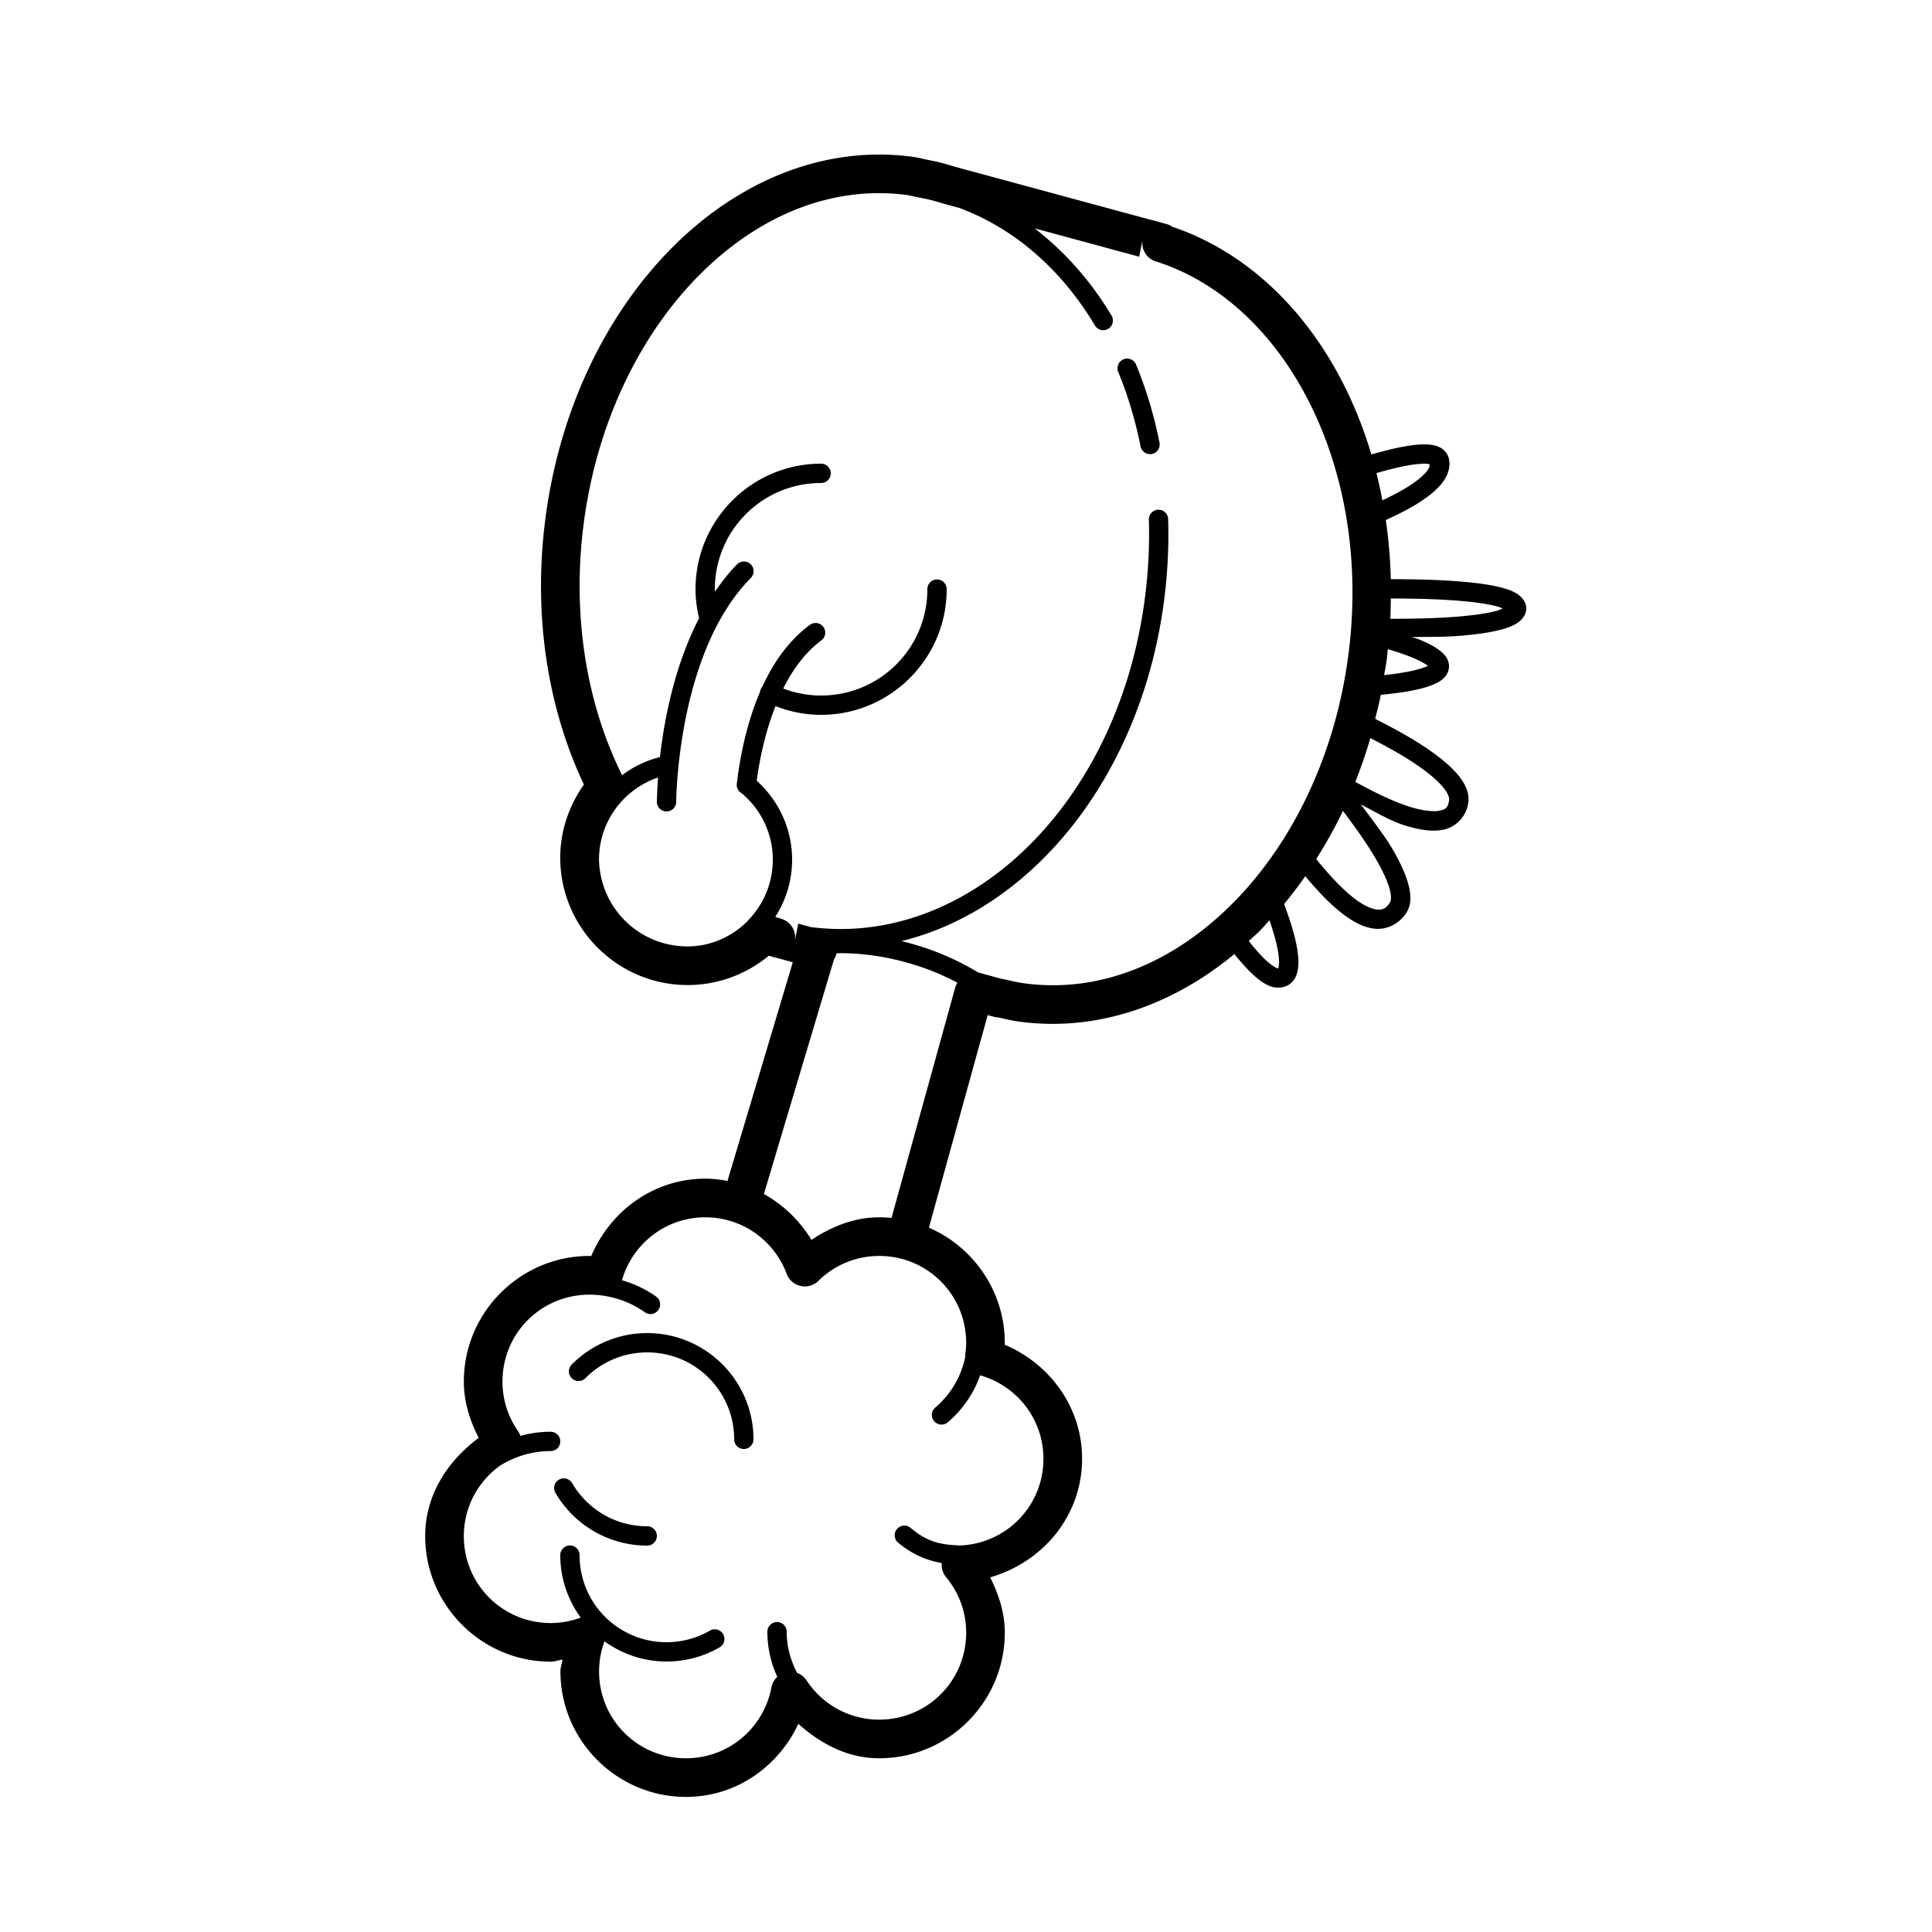 <svg xmlns="http://www.w3.org/2000/svg"  viewBox="0 0 100 100" width="100px" height="100px"><path d="M 45.5 8 C 44.936 8 44.375 8.037 43.82 8.109 C 40.491 8.542 37.366 10.236 34.812 12.793 C 31.408 16.202 28.969 21.148 28.229 26.848 C 27.575 31.883 28.365 36.678 30.223 40.609 C 29.464 41.684 28.998 42.984 28.998 44.395 C 28.998 48.023 31.961 50.986 35.59 50.986 C 37.185 50.986 38.655 50.412 39.797 49.465 A 1 1 0 0 0 39.893 49.496 L 41.035 49.805 L 37.654 61.125 C 37.282 61.056 36.902 61.008 36.508 61.008 C 33.826 61.008 31.59 62.683 30.602 65.014 C 30.569 65.013 30.541 65.008 30.508 65.008 C 26.93 65.008 24.008 67.93 24.008 71.508 C 24.008 72.569 24.326 73.539 24.779 74.426 C 23.177 75.61 22.008 77.369 22.008 79.508 C 22.008 83.086 24.93 86.008 28.508 86.008 C 28.72 86.008 28.905 85.925 29.111 85.904 C 29.091 86.111 29.008 86.295 29.008 86.508 C 29.008 90.086 31.93 93.008 35.508 93.008 C 38.104 93.008 40.284 91.44 41.322 89.227 C 42.471 90.248 43.856 91.008 45.508 91.008 C 49.086 91.008 52.008 88.086 52.008 84.508 C 52.008 83.465 51.69 82.52 51.25 81.643 C 53.966 80.865 56.008 78.467 56.008 75.508 C 56.008 72.826 54.332 70.59 52.002 69.602 C 52.003 69.569 52.008 69.541 52.008 69.508 C 52.008 66.843 50.386 64.544 48.08 63.543 C 49.094 59.876 50.109 56.208 51.123 52.541 C 51.178 52.556 51.231 52.572 51.287 52.586 L 51.463 52.633 A 1 1 0 0 0 51.697 52.666 C 52.038 52.746 52.39 52.831 52.785 52.883 C 56.795 53.413 60.693 52.031 63.891 49.381 C 64.193 49.757 64.506 50.116 64.822 50.412 C 65.116 50.687 65.403 50.913 65.738 51.043 C 66.073 51.173 66.556 51.151 66.854 50.854 C 67.143 50.564 67.203 50.187 67.205 49.814 C 67.207 49.441 67.141 49.035 67.037 48.598 C 66.902 48.025 66.692 47.406 66.465 46.791 C 66.846 46.331 67.214 45.852 67.562 45.352 C 68.191 46.111 68.878 46.843 69.582 47.363 C 70.102 47.747 70.633 48.031 71.209 48.074 C 71.785 48.117 72.385 47.837 72.768 47.285 C 73.071 46.846 73.039 46.313 72.9 45.787 C 72.762 45.261 72.498 44.693 72.156 44.088 C 71.715 43.306 71.051 42.466 70.436 41.637 C 71.234 42.046 71.983 42.509 72.789 42.748 C 73.486 42.955 74.146 43.07 74.75 42.934 C 75.354 42.797 75.879 42.288 75.994 41.58 C 76.085 41.02 75.811 40.52 75.441 40.082 C 75.071 39.644 74.569 39.233 74 38.836 C 73.118 38.221 72.108 37.678 71.18 37.209 C 71.282 36.797 71.387 36.387 71.471 35.965 C 72.09 35.904 72.716 35.827 73.268 35.707 C 73.678 35.618 74.041 35.514 74.346 35.361 C 74.498 35.285 74.638 35.197 74.764 35.064 C 74.889 34.932 75 34.728 75 34.5 C 75 34.057 74.703 33.796 74.418 33.596 C 74.132 33.395 73.784 33.23 73.395 33.074 C 73.29 33.032 73.173 33.012 73.064 32.973 C 73.939 32.958 74.722 32.98 75.582 32.908 C 76.401 32.839 77.148 32.741 77.738 32.578 C 78.033 32.497 78.289 32.403 78.514 32.26 C 78.738 32.116 78.969 31.878 78.998 31.543 A 0.5 0.5 0 0 0 79 31.5 C 79 31.167 78.779 30.908 78.564 30.762 C 78.35 30.616 78.107 30.524 77.826 30.443 C 77.265 30.283 76.549 30.184 75.756 30.113 C 74.516 30.003 73.165 29.98 71.988 29.977 C 71.962 28.936 71.874 27.913 71.729 26.916 C 72.372 26.624 73.038 26.294 73.621 25.9 C 74.04 25.617 74.409 25.315 74.676 24.959 C 74.943 24.603 75.114 24.134 74.973 23.668 A 0.5 0.5 0 0 0 74.973 23.664 C 74.902 23.44 74.725 23.26 74.549 23.166 C 74.373 23.072 74.194 23.035 74.01 23.016 C 73.641 22.977 73.233 23.018 72.785 23.092 C 72.208 23.188 71.587 23.35 70.982 23.523 C 69.293 17.852 65.607 13.408 60.684 11.738 A 1 1 0 0 0 60.391 11.602 L 60.26 11.566 L 60.234 11.559 C 60.018 11.494 59.8 11.435 59.58 11.381 L 59.555 11.375 L 49.43 8.631 L 49.387 8.619 C 49.046 8.512 48.699 8.417 48.348 8.338 A 1 1 0 0 0 48.324 8.334 L 47.953 8.26 A 1 1 0 0 0 47.947 8.258 C 47.771 8.224 47.527 8.154 47.203 8.111 C 46.633 8.036 46.064 8 45.5 8 z M 45.496 9.998 C 45.976 9.998 46.458 10.03 46.941 10.094 C 47.085 10.113 47.287 10.169 47.568 10.223 L 47.934 10.295 C 48.235 10.363 48.53 10.444 48.822 10.537 A 1 1 0 0 0 48.865 10.549 L 49.66 10.764 C 52.537 11.839 54.959 13.974 56.682 16.859 A 0.5 0.5 0 0 0 57.541 16.348 C 56.467 14.549 55.112 13.023 53.553 11.82 L 59.057 13.312 A 1 1 0 0 0 59.084 13.318 L 58.963 13.285 L 59.145 12.381 A 1 1 0 0 0 59.824 13.531 C 66.514 15.642 71.054 24.194 69.793 33.891 C 69.105 39.179 66.831 43.727 63.771 46.787 C 60.712 49.847 56.918 51.413 53.047 50.9 A 1 1 0 0 0 53.045 50.9 C 52.704 50.856 52.346 50.774 51.959 50.682 A 1 1 0 0 0 51.838 50.662 L 51.795 50.65 A 1 1 0 0 0 51.779 50.646 C 51.677 50.621 51.573 50.593 51.465 50.562 A 1 1 0 0 0 51.455 50.559 L 50.723 50.359 A 1.001 1.001 0 0 0 50.637 50.34 C 49.345 49.552 47.979 49.025 46.658 48.711 C 53.429 47.06 59.072 40.172 60.252 31.084 C 60.438 29.649 60.505 28.242 60.463 26.875 A 0.5 0.5 0 0 0 59.941 26.383 A 0.5 0.5 0 0 0 59.465 26.906 C 59.505 28.219 59.439 29.572 59.26 30.955 C 57.862 41.719 50.061 49.033 41.975 47.986 L 41.318 47.809 L 41.137 48.711 A 1 1 0 0 0 40.434 47.555 C 40.376 47.538 40.249 47.496 40.129 47.457 C 40.677 46.602 41 45.589 41 44.5 C 41 42.878 40.289 41.419 39.168 40.412 C 39.317 39.292 39.61 37.888 40.139 36.549 C 40.872 36.835 41.667 37 42.5 37 C 46.084 37 49 34.084 49 30.5 A 0.5 0.5 0 0 0 48.492 29.992 A 0.5 0.5 0 0 0 48 30.5 C 48 33.544 45.544 36 42.5 36 C 41.807 36 41.148 35.869 40.539 35.637 C 41.03 34.657 41.671 33.772 42.506 33.152 A 0.5 0.5 0 0 0 42.223 32.246 A 0.5 0.5 0 0 0 41.912 32.348 C 40.797 33.175 40.018 34.326 39.455 35.551 A 0.5 0.5 0 0 0 39.336 35.822 C 38.63 37.468 38.301 39.214 38.145 40.506 A 0.501 0.501 0 0 0 38.135 40.58 A 0.5 0.5 0 0 0 38.404 41.07 C 39.378 41.897 40 43.121 40 44.5 C 40 45.723 39.511 46.827 38.723 47.637 A 1 1 0 0 0 38.693 47.672 C 38.69 47.675 38.687 47.68 38.684 47.684 C 38.075 48.292 37.292 48.726 36.414 48.906 C 36.146 48.955 35.873 48.986 35.59 48.986 C 33.063 48.986 31.037 46.974 31.004 44.455 C 31.023 42.49 32.297 40.84 34.061 40.244 C 34.006 41.004 34 41.5 34 41.5 A 0.5 0.5 0 1 0 35 41.5 C 35 41.5 35.026 36.19 37.209 32.186 C 37.663 31.353 38.208 30.58 38.857 29.92 A 0.5 0.5 0 0 0 38.486 29.064 A 0.5 0.5 0 0 0 38.143 29.219 C 37.717 29.652 37.348 30.13 37.008 30.627 C 37.007 30.584 37 30.543 37 30.5 C 37 27.456 39.456 25 42.5 25 A 0.5 0.5 0 1 0 42.5 24 C 38.916 24 36 26.916 36 30.5 C 36 31.017 36.07 31.516 36.184 31.998 C 34.902 34.486 34.377 37.27 34.16 39.186 C 33.438 39.368 32.776 39.687 32.199 40.123 C 30.397 36.508 29.584 31.937 30.211 27.105 C 30.898 21.817 33.17 17.267 36.227 14.207 C 38.901 11.529 42.138 9.996 45.496 9.998 z M 58.338 18.561 A 0.5 0.5 0 0 0 57.881 19.258 C 58.376 20.459 58.765 21.747 59.035 23.104 A 0.5 0.5 0 1 0 60.016 22.908 C 59.733 21.49 59.325 20.14 58.805 18.877 A 0.5 0.5 0 0 0 58.338 18.561 z M 73.904 24.01 C 73.956 24.015 73.961 24.022 73.99 24.029 C 73.999 24.11 74.004 24.189 73.875 24.361 C 73.719 24.57 73.428 24.826 73.062 25.072 C 72.622 25.37 72.087 25.644 71.551 25.898 C 71.461 25.422 71.361 24.951 71.244 24.488 C 71.832 24.32 72.429 24.165 72.949 24.078 C 73.349 24.012 73.699 23.988 73.904 24.01 z M 71.988 30.977 C 73.15 30.98 74.48 31.003 75.668 31.109 C 76.429 31.177 77.106 31.279 77.551 31.406 C 77.66 31.438 77.697 31.464 77.773 31.496 C 77.681 31.536 77.616 31.574 77.473 31.613 C 76.995 31.745 76.285 31.846 75.498 31.912 C 74.336 32.01 73.077 32.028 71.963 32.029 C 71.981 31.676 71.984 31.327 71.988 30.977 z M 71.83 33.598 C 72.248 33.723 72.664 33.86 73.023 34.004 C 73.372 34.144 73.668 34.293 73.844 34.416 C 73.925 34.473 73.897 34.433 73.916 34.455 C 73.906 34.46 73.91 34.461 73.898 34.467 C 73.728 34.552 73.42 34.649 73.055 34.729 C 72.639 34.819 72.146 34.888 71.643 34.945 C 71.685 34.678 71.742 34.419 71.777 34.148 C 71.801 33.964 71.81 33.782 71.83 33.598 z M 70.93 38.203 C 71.78 38.64 72.672 39.129 73.428 39.656 C 73.955 40.024 74.401 40.399 74.678 40.727 C 74.954 41.054 75.026 41.298 75.006 41.42 C 74.941 41.818 74.837 41.888 74.529 41.957 C 74.222 42.026 73.687 41.973 73.074 41.791 C 72.15 41.517 71.102 40.99 70.152 40.469 C 70.442 39.734 70.704 38.981 70.93 38.203 z M 69.51 41.971 C 70.185 42.868 70.831 43.774 71.285 44.58 C 71.602 45.142 71.831 45.653 71.934 46.041 C 72.036 46.429 71.993 46.646 71.945 46.715 C 71.716 47.045 71.556 47.098 71.285 47.078 C 71.015 47.058 70.613 46.882 70.176 46.559 C 69.516 46.071 68.787 45.282 68.127 44.465 C 68.626 43.671 69.096 42.846 69.51 41.971 z M 65.707 47.633 C 65.85 48.051 65.978 48.462 66.064 48.828 C 66.157 49.219 66.207 49.566 66.205 49.809 C 66.204 50.042 66.146 50.14 66.148 50.141 C 66.145 50.135 66.145 50.129 66.1 50.111 C 65.977 50.064 65.75 49.912 65.506 49.684 C 65.231 49.426 64.931 49.077 64.635 48.705 C 64.818 48.536 65.01 48.379 65.188 48.201 C 65.367 48.021 65.533 47.821 65.707 47.633 z M 43.303 49.34 C 45.075 49.298 47.419 49.724 49.555 50.865 A 1 1 0 0 0 49.434 51.143 C 48.337 55.108 47.241 59.074 46.145 63.039 C 45.935 63.018 45.723 63.008 45.508 63.008 C 44.19 63.008 43.028 63.498 42.002 64.176 C 41.399 63.183 40.549 62.363 39.539 61.803 L 43.164 49.666 A 1 1 0 0 0 43.303 49.34 z M 36.508 63.008 C 38.447 63.008 40.081 64.229 40.719 65.936 A 1 1 0 0 0 42.357 66.299 C 43.171 65.5 44.275 65.008 45.508 65.008 C 48.006 65.008 50.008 67.01 50.008 69.508 C 50.008 69.69 49.992 69.878 49.967 70.082 A 1 1 0 0 0 49.961 70.236 C 49.748 71.272 49.195 72.181 48.422 72.844 A 0.501 0.501 0 1 0 49.074 73.604 C 49.821 72.964 50.397 72.132 50.732 71.186 C 52.619 71.719 54.008 73.438 54.008 75.508 C 54.008 77.928 52.121 79.875 49.732 79.992 C 48.434 79.965 47.861 79.679 47.129 79.082 A 0.5 0.5 0 0 0 46.807 78.965 A 0.5 0.5 0 0 0 46.496 79.855 C 47.127 80.37 47.806 80.738 48.746 80.902 A 1 1 0 0 0 48.971 81.635 C 49.62 82.416 50.008 83.411 50.008 84.508 C 50.008 87.006 48.006 89.008 45.508 89.008 C 43.928 89.008 42.551 88.2 41.746 86.975 A 1 1 0 0 0 41.258 86.588 C 40.925 85.951 40.719 85.236 40.719 84.465 A 0.5 0.5 0 0 0 40.211 83.957 A 0.5 0.5 0 0 0 39.719 84.465 C 39.719 85.296 39.906 86.083 40.232 86.793 A 1 1 0 0 0 39.928 87.34 C 39.538 89.427 37.719 91.008 35.508 91.008 C 33.01 91.008 31.008 89.006 31.008 86.508 C 31.008 85.991 31.099 85.497 31.264 85.025 A 1 1 0 0 0 31.285 84.951 C 32.191 85.607 33.299 86 34.5 86 C 35.492 86 36.428 85.736 37.232 85.275 A 0.501 0.501 0 1 0 36.734 84.406 C 36.077 84.783 35.316 85 34.5 85 C 32.009 85 30 82.991 30 80.5 A 0.5 0.5 0 0 0 29.492 79.992 A 0.5 0.5 0 0 0 29 80.5 C 29 81.708 29.397 82.822 30.061 83.73 A 1 1 0 0 0 29.99 83.752 C 29.521 83.916 29.025 84.008 28.508 84.008 C 26.01 84.008 24.008 82.006 24.008 79.508 C 24.008 78 24.748 76.679 25.879 75.863 C 26.642 75.392 27.534 75.107 28.5 75.107 A 0.5 0.5 0 1 0 28.5 74.107 C 27.956 74.107 27.433 74.186 26.932 74.322 A 1 1 0 0 0 26.803 74.059 C 26.301 73.331 26.008 72.46 26.008 71.508 C 26.008 69.023 27.99 67.033 30.469 67.012 A 0.5 0.5 0 0 0 30.5 67.012 C 31.569 67.012 32.555 67.345 33.365 67.914 A 0.5 0.5 0 1 0 33.939 67.096 C 33.415 66.727 32.824 66.449 32.193 66.264 C 32.733 64.387 34.446 63.008 36.508 63.008 z M 33.5 69 C 31.977 69 30.593 69.622 29.598 70.623 A 0.5 0.5 0 1 0 30.307 71.328 C 31.123 70.507 32.249 70 33.5 70 C 35.991 70 38 72.009 38 74.5 A 0.5 0.5 0 1 0 39 74.5 C 39 71.469 36.531 69 33.5 69 z M 29.158 76.521 A 0.5 0.5 0 0 0 28.754 77.279 C 29.709 78.908 31.481 80 33.5 80 A 0.5 0.5 0 1 0 33.5 79 C 31.841 79 30.398 78.105 29.617 76.773 A 0.5 0.5 0 0 0 29.158 76.521 z"/></svg>